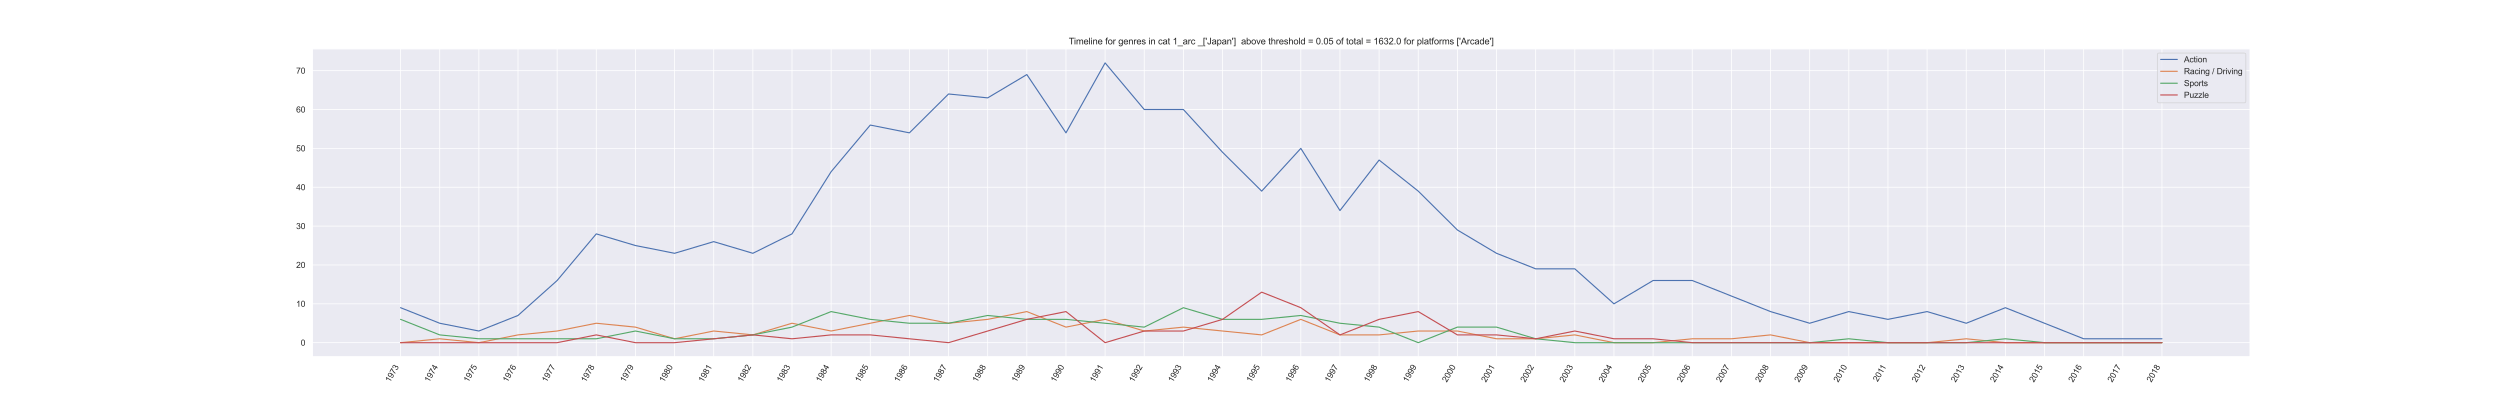<?xml version="1.0" encoding="utf-8" standalone="no"?>
<!DOCTYPE svg PUBLIC "-//W3C//DTD SVG 1.1//EN"
  "http://www.w3.org/Graphics/SVG/1.1/DTD/svg11.dtd">
<svg xmlns:xlink="http://www.w3.org/1999/xlink" width="3312pt" height="540pt" viewBox="0 0 3312 540" xmlns="http://www.w3.org/2000/svg" version="1.1">
 <defs>
  <style type="text/css">*{stroke-linejoin: round; stroke-linecap: butt}</style>
 </defs>
 <g id="figure_1">
  <g id="patch_1">
   <path d="M 0 540 
L 3312 540 
L 3312 0 
L 0 0 
z
" style="fill: #ffffff"/>
  </g>
  <g id="axes_1">
   <g id="patch_2">
    <path d="M 414 472.5 
L 2980.8 472.5 
L 2980.8 64.8 
L 414 64.8 
z
" style="fill: #eaeaf2"/>
   </g>
   <g id="matplotlib.axis_1">
    <g id="xtick_1">
     <g id="line2d_1">
      <path d="M 530.673 472.5 
L 530.673 64.8 
" clip-path="url(#p794fb71f12)" style="fill: none; stroke: #ffffff; stroke-linecap: round"/>
     </g>
     <g id="text_1">
      <!-- 1973 -->
      <g style="fill: #262626" transform="translate(516.545 507.127)rotate(-60)scale(0.11 -0.11)">
       <defs>
        <path id="ArialMT-31" d="M 2384 0 
L 1822 0 
L 1822 3584 
Q 1619 3391 1289 3197 
Q 959 3003 697 2906 
L 697 3450 
Q 1169 3672 1522 3987 
Q 1875 4303 2022 4600 
L 2384 4600 
L 2384 0 
z
" transform="scale(0.016)"/>
        <path id="ArialMT-39" d="M 350 1059 
L 891 1109 
Q 959 728 1153 556 
Q 1347 384 1650 384 
Q 1909 384 2104 503 
Q 2300 622 2425 820 
Q 2550 1019 2634 1356 
Q 2719 1694 2719 2044 
Q 2719 2081 2716 2156 
Q 2547 1888 2255 1720 
Q 1963 1553 1622 1553 
Q 1053 1553 659 1965 
Q 266 2378 266 3053 
Q 266 3750 677 4175 
Q 1088 4600 1706 4600 
Q 2153 4600 2523 4359 
Q 2894 4119 3086 3673 
Q 3278 3228 3278 2384 
Q 3278 1506 3087 986 
Q 2897 466 2520 194 
Q 2144 -78 1638 -78 
Q 1100 -78 759 220 
Q 419 519 350 1059 
z
M 2653 3081 
Q 2653 3566 2395 3850 
Q 2138 4134 1775 4134 
Q 1400 4134 1122 3828 
Q 844 3522 844 3034 
Q 844 2597 1108 2323 
Q 1372 2050 1759 2050 
Q 2150 2050 2401 2323 
Q 2653 2597 2653 3081 
z
" transform="scale(0.016)"/>
        <path id="ArialMT-37" d="M 303 3981 
L 303 4522 
L 3269 4522 
L 3269 4084 
Q 2831 3619 2401 2847 
Q 1972 2075 1738 1259 
Q 1569 684 1522 0 
L 944 0 
Q 953 541 1156 1306 
Q 1359 2072 1739 2783 
Q 2119 3494 2547 3981 
L 303 3981 
z
" transform="scale(0.016)"/>
        <path id="ArialMT-33" d="M 269 1209 
L 831 1284 
Q 928 806 1161 595 
Q 1394 384 1728 384 
Q 2125 384 2398 659 
Q 2672 934 2672 1341 
Q 2672 1728 2419 1979 
Q 2166 2231 1775 2231 
Q 1616 2231 1378 2169 
L 1441 2663 
Q 1497 2656 1531 2656 
Q 1891 2656 2178 2843 
Q 2466 3031 2466 3422 
Q 2466 3731 2256 3934 
Q 2047 4138 1716 4138 
Q 1388 4138 1169 3931 
Q 950 3725 888 3313 
L 325 3413 
Q 428 3978 793 4289 
Q 1159 4600 1703 4600 
Q 2078 4600 2393 4439 
Q 2709 4278 2876 4000 
Q 3044 3722 3044 3409 
Q 3044 3113 2884 2869 
Q 2725 2625 2413 2481 
Q 2819 2388 3044 2092 
Q 3269 1797 3269 1353 
Q 3269 753 2831 336 
Q 2394 -81 1725 -81 
Q 1122 -81 723 278 
Q 325 638 269 1209 
z
" transform="scale(0.016)"/>
       </defs>
       <use xlink:href="#ArialMT-31"/>
       <use xlink:href="#ArialMT-39" x="55.615"/>
       <use xlink:href="#ArialMT-37" x="111.23"/>
       <use xlink:href="#ArialMT-33" x="166.846"/>
      </g>
     </g>
    </g>
    <g id="xtick_2">
     <g id="line2d_2">
      <path d="M 582.527 472.5 
L 582.527 64.8 
" clip-path="url(#p794fb71f12)" style="fill: none; stroke: #ffffff; stroke-linecap: round"/>
     </g>
     <g id="text_2">
      <!-- 1974 -->
      <g style="fill: #262626" transform="translate(568.4 507.127)rotate(-60)scale(0.11 -0.11)">
       <defs>
        <path id="ArialMT-34" d="M 2069 0 
L 2069 1097 
L 81 1097 
L 81 1613 
L 2172 4581 
L 2631 4581 
L 2631 1613 
L 3250 1613 
L 3250 1097 
L 2631 1097 
L 2631 0 
L 2069 0 
z
M 2069 1613 
L 2069 3678 
L 634 1613 
L 2069 1613 
z
" transform="scale(0.016)"/>
       </defs>
       <use xlink:href="#ArialMT-31"/>
       <use xlink:href="#ArialMT-39" x="55.615"/>
       <use xlink:href="#ArialMT-37" x="111.23"/>
       <use xlink:href="#ArialMT-34" x="166.846"/>
      </g>
     </g>
    </g>
    <g id="xtick_3">
     <g id="line2d_3">
      <path d="M 634.382 472.5 
L 634.382 64.8 
" clip-path="url(#p794fb71f12)" style="fill: none; stroke: #ffffff; stroke-linecap: round"/>
     </g>
     <g id="text_3">
      <!-- 1975 -->
      <g style="fill: #262626" transform="translate(620.254 507.127)rotate(-60)scale(0.11 -0.11)">
       <defs>
        <path id="ArialMT-35" d="M 266 1200 
L 856 1250 
Q 922 819 1161 601 
Q 1400 384 1738 384 
Q 2144 384 2425 690 
Q 2706 997 2706 1503 
Q 2706 1984 2436 2262 
Q 2166 2541 1728 2541 
Q 1456 2541 1237 2417 
Q 1019 2294 894 2097 
L 366 2166 
L 809 4519 
L 3088 4519 
L 3088 3981 
L 1259 3981 
L 1013 2750 
Q 1425 3038 1878 3038 
Q 2478 3038 2890 2622 
Q 3303 2206 3303 1553 
Q 3303 931 2941 478 
Q 2500 -78 1738 -78 
Q 1113 -78 717 272 
Q 322 622 266 1200 
z
" transform="scale(0.016)"/>
       </defs>
       <use xlink:href="#ArialMT-31"/>
       <use xlink:href="#ArialMT-39" x="55.615"/>
       <use xlink:href="#ArialMT-37" x="111.23"/>
       <use xlink:href="#ArialMT-35" x="166.846"/>
      </g>
     </g>
    </g>
    <g id="xtick_4">
     <g id="line2d_4">
      <path d="M 686.236 472.5 
L 686.236 64.8 
" clip-path="url(#p794fb71f12)" style="fill: none; stroke: #ffffff; stroke-linecap: round"/>
     </g>
     <g id="text_4">
      <!-- 1976 -->
      <g style="fill: #262626" transform="translate(672.109 507.127)rotate(-60)scale(0.11 -0.11)">
       <defs>
        <path id="ArialMT-36" d="M 3184 3459 
L 2625 3416 
Q 2550 3747 2413 3897 
Q 2184 4138 1850 4138 
Q 1581 4138 1378 3988 
Q 1113 3794 959 3422 
Q 806 3050 800 2363 
Q 1003 2672 1297 2822 
Q 1591 2972 1913 2972 
Q 2475 2972 2870 2558 
Q 3266 2144 3266 1488 
Q 3266 1056 3080 686 
Q 2894 316 2569 119 
Q 2244 -78 1831 -78 
Q 1128 -78 684 439 
Q 241 956 241 2144 
Q 241 3472 731 4075 
Q 1159 4600 1884 4600 
Q 2425 4600 2770 4297 
Q 3116 3994 3184 3459 
z
M 888 1484 
Q 888 1194 1011 928 
Q 1134 663 1356 523 
Q 1578 384 1822 384 
Q 2178 384 2434 671 
Q 2691 959 2691 1453 
Q 2691 1928 2437 2201 
Q 2184 2475 1800 2475 
Q 1419 2475 1153 2201 
Q 888 1928 888 1484 
z
" transform="scale(0.016)"/>
       </defs>
       <use xlink:href="#ArialMT-31"/>
       <use xlink:href="#ArialMT-39" x="55.615"/>
       <use xlink:href="#ArialMT-37" x="111.23"/>
       <use xlink:href="#ArialMT-36" x="166.846"/>
      </g>
     </g>
    </g>
    <g id="xtick_5">
     <g id="line2d_5">
      <path d="M 738.091 472.5 
L 738.091 64.8 
" clip-path="url(#p794fb71f12)" style="fill: none; stroke: #ffffff; stroke-linecap: round"/>
     </g>
     <g id="text_5">
      <!-- 1977 -->
      <g style="fill: #262626" transform="translate(723.963 507.127)rotate(-60)scale(0.11 -0.11)">
       <use xlink:href="#ArialMT-31"/>
       <use xlink:href="#ArialMT-39" x="55.615"/>
       <use xlink:href="#ArialMT-37" x="111.23"/>
       <use xlink:href="#ArialMT-37" x="166.846"/>
      </g>
     </g>
    </g>
    <g id="xtick_6">
     <g id="line2d_6">
      <path d="M 789.945 472.5 
L 789.945 64.8 
" clip-path="url(#p794fb71f12)" style="fill: none; stroke: #ffffff; stroke-linecap: round"/>
     </g>
     <g id="text_6">
      <!-- 1978 -->
      <g style="fill: #262626" transform="translate(775.818 507.127)rotate(-60)scale(0.11 -0.11)">
       <defs>
        <path id="ArialMT-38" d="M 1131 2484 
Q 781 2613 612 2850 
Q 444 3088 444 3419 
Q 444 3919 803 4259 
Q 1163 4600 1759 4600 
Q 2359 4600 2725 4251 
Q 3091 3903 3091 3403 
Q 3091 3084 2923 2848 
Q 2756 2613 2416 2484 
Q 2838 2347 3058 2040 
Q 3278 1734 3278 1309 
Q 3278 722 2862 322 
Q 2447 -78 1769 -78 
Q 1091 -78 675 323 
Q 259 725 259 1325 
Q 259 1772 486 2073 
Q 713 2375 1131 2484 
z
M 1019 3438 
Q 1019 3113 1228 2906 
Q 1438 2700 1772 2700 
Q 2097 2700 2305 2904 
Q 2513 3109 2513 3406 
Q 2513 3716 2298 3927 
Q 2084 4138 1766 4138 
Q 1444 4138 1231 3931 
Q 1019 3725 1019 3438 
z
M 838 1322 
Q 838 1081 952 856 
Q 1066 631 1291 507 
Q 1516 384 1775 384 
Q 2178 384 2440 643 
Q 2703 903 2703 1303 
Q 2703 1709 2433 1975 
Q 2163 2241 1756 2241 
Q 1359 2241 1098 1978 
Q 838 1716 838 1322 
z
" transform="scale(0.016)"/>
       </defs>
       <use xlink:href="#ArialMT-31"/>
       <use xlink:href="#ArialMT-39" x="55.615"/>
       <use xlink:href="#ArialMT-37" x="111.23"/>
       <use xlink:href="#ArialMT-38" x="166.846"/>
      </g>
     </g>
    </g>
    <g id="xtick_7">
     <g id="line2d_7">
      <path d="M 841.8 472.5 
L 841.8 64.8 
" clip-path="url(#p794fb71f12)" style="fill: none; stroke: #ffffff; stroke-linecap: round"/>
     </g>
     <g id="text_7">
      <!-- 1979 -->
      <g style="fill: #262626" transform="translate(827.673 507.127)rotate(-60)scale(0.11 -0.11)">
       <use xlink:href="#ArialMT-31"/>
       <use xlink:href="#ArialMT-39" x="55.615"/>
       <use xlink:href="#ArialMT-37" x="111.23"/>
       <use xlink:href="#ArialMT-39" x="166.846"/>
      </g>
     </g>
    </g>
    <g id="xtick_8">
     <g id="line2d_8">
      <path d="M 893.655 472.5 
L 893.655 64.8 
" clip-path="url(#p794fb71f12)" style="fill: none; stroke: #ffffff; stroke-linecap: round"/>
     </g>
     <g id="text_8">
      <!-- 1980 -->
      <g style="fill: #262626" transform="translate(879.527 507.127)rotate(-60)scale(0.11 -0.11)">
       <defs>
        <path id="ArialMT-30" d="M 266 2259 
Q 266 3072 433 3567 
Q 600 4063 929 4331 
Q 1259 4600 1759 4600 
Q 2128 4600 2406 4451 
Q 2684 4303 2865 4023 
Q 3047 3744 3150 3342 
Q 3253 2941 3253 2259 
Q 3253 1453 3087 958 
Q 2922 463 2592 192 
Q 2263 -78 1759 -78 
Q 1097 -78 719 397 
Q 266 969 266 2259 
z
M 844 2259 
Q 844 1131 1108 757 
Q 1372 384 1759 384 
Q 2147 384 2411 759 
Q 2675 1134 2675 2259 
Q 2675 3391 2411 3762 
Q 2147 4134 1753 4134 
Q 1366 4134 1134 3806 
Q 844 3388 844 2259 
z
" transform="scale(0.016)"/>
       </defs>
       <use xlink:href="#ArialMT-31"/>
       <use xlink:href="#ArialMT-39" x="55.615"/>
       <use xlink:href="#ArialMT-38" x="111.23"/>
       <use xlink:href="#ArialMT-30" x="166.846"/>
      </g>
     </g>
    </g>
    <g id="xtick_9">
     <g id="line2d_9">
      <path d="M 945.509 472.5 
L 945.509 64.8 
" clip-path="url(#p794fb71f12)" style="fill: none; stroke: #ffffff; stroke-linecap: round"/>
     </g>
     <g id="text_9">
      <!-- 1981 -->
      <g style="fill: #262626" transform="translate(931.382 507.127)rotate(-60)scale(0.11 -0.11)">
       <use xlink:href="#ArialMT-31"/>
       <use xlink:href="#ArialMT-39" x="55.615"/>
       <use xlink:href="#ArialMT-38" x="111.23"/>
       <use xlink:href="#ArialMT-31" x="166.846"/>
      </g>
     </g>
    </g>
    <g id="xtick_10">
     <g id="line2d_10">
      <path d="M 997.364 472.5 
L 997.364 64.8 
" clip-path="url(#p794fb71f12)" style="fill: none; stroke: #ffffff; stroke-linecap: round"/>
     </g>
     <g id="text_10">
      <!-- 1982 -->
      <g style="fill: #262626" transform="translate(983.236 507.127)rotate(-60)scale(0.11 -0.11)">
       <defs>
        <path id="ArialMT-32" d="M 3222 541 
L 3222 0 
L 194 0 
Q 188 203 259 391 
Q 375 700 629 1000 
Q 884 1300 1366 1694 
Q 2113 2306 2375 2664 
Q 2638 3022 2638 3341 
Q 2638 3675 2398 3904 
Q 2159 4134 1775 4134 
Q 1369 4134 1125 3890 
Q 881 3647 878 3216 
L 300 3275 
Q 359 3922 746 4261 
Q 1134 4600 1788 4600 
Q 2447 4600 2831 4234 
Q 3216 3869 3216 3328 
Q 3216 3053 3103 2787 
Q 2991 2522 2730 2228 
Q 2469 1934 1863 1422 
Q 1356 997 1212 845 
Q 1069 694 975 541 
L 3222 541 
z
" transform="scale(0.016)"/>
       </defs>
       <use xlink:href="#ArialMT-31"/>
       <use xlink:href="#ArialMT-39" x="55.615"/>
       <use xlink:href="#ArialMT-38" x="111.23"/>
       <use xlink:href="#ArialMT-32" x="166.846"/>
      </g>
     </g>
    </g>
    <g id="xtick_11">
     <g id="line2d_11">
      <path d="M 1049.218 472.5 
L 1049.218 64.8 
" clip-path="url(#p794fb71f12)" style="fill: none; stroke: #ffffff; stroke-linecap: round"/>
     </g>
     <g id="text_11">
      <!-- 1983 -->
      <g style="fill: #262626" transform="translate(1035.091 507.127)rotate(-60)scale(0.11 -0.11)">
       <use xlink:href="#ArialMT-31"/>
       <use xlink:href="#ArialMT-39" x="55.615"/>
       <use xlink:href="#ArialMT-38" x="111.23"/>
       <use xlink:href="#ArialMT-33" x="166.846"/>
      </g>
     </g>
    </g>
    <g id="xtick_12">
     <g id="line2d_12">
      <path d="M 1101.073 472.5 
L 1101.073 64.8 
" clip-path="url(#p794fb71f12)" style="fill: none; stroke: #ffffff; stroke-linecap: round"/>
     </g>
     <g id="text_12">
      <!-- 1984 -->
      <g style="fill: #262626" transform="translate(1086.945 507.127)rotate(-60)scale(0.11 -0.11)">
       <use xlink:href="#ArialMT-31"/>
       <use xlink:href="#ArialMT-39" x="55.615"/>
       <use xlink:href="#ArialMT-38" x="111.23"/>
       <use xlink:href="#ArialMT-34" x="166.846"/>
      </g>
     </g>
    </g>
    <g id="xtick_13">
     <g id="line2d_13">
      <path d="M 1152.927 472.5 
L 1152.927 64.8 
" clip-path="url(#p794fb71f12)" style="fill: none; stroke: #ffffff; stroke-linecap: round"/>
     </g>
     <g id="text_13">
      <!-- 1985 -->
      <g style="fill: #262626" transform="translate(1138.8 507.127)rotate(-60)scale(0.11 -0.11)">
       <use xlink:href="#ArialMT-31"/>
       <use xlink:href="#ArialMT-39" x="55.615"/>
       <use xlink:href="#ArialMT-38" x="111.23"/>
       <use xlink:href="#ArialMT-35" x="166.846"/>
      </g>
     </g>
    </g>
    <g id="xtick_14">
     <g id="line2d_14">
      <path d="M 1204.782 472.5 
L 1204.782 64.8 
" clip-path="url(#p794fb71f12)" style="fill: none; stroke: #ffffff; stroke-linecap: round"/>
     </g>
     <g id="text_14">
      <!-- 1986 -->
      <g style="fill: #262626" transform="translate(1190.654 507.127)rotate(-60)scale(0.11 -0.11)">
       <use xlink:href="#ArialMT-31"/>
       <use xlink:href="#ArialMT-39" x="55.615"/>
       <use xlink:href="#ArialMT-38" x="111.23"/>
       <use xlink:href="#ArialMT-36" x="166.846"/>
      </g>
     </g>
    </g>
    <g id="xtick_15">
     <g id="line2d_15">
      <path d="M 1256.636 472.5 
L 1256.636 64.8 
" clip-path="url(#p794fb71f12)" style="fill: none; stroke: #ffffff; stroke-linecap: round"/>
     </g>
     <g id="text_15">
      <!-- 1987 -->
      <g style="fill: #262626" transform="translate(1242.509 507.127)rotate(-60)scale(0.11 -0.11)">
       <use xlink:href="#ArialMT-31"/>
       <use xlink:href="#ArialMT-39" x="55.615"/>
       <use xlink:href="#ArialMT-38" x="111.23"/>
       <use xlink:href="#ArialMT-37" x="166.846"/>
      </g>
     </g>
    </g>
    <g id="xtick_16">
     <g id="line2d_16">
      <path d="M 1308.491 472.5 
L 1308.491 64.8 
" clip-path="url(#p794fb71f12)" style="fill: none; stroke: #ffffff; stroke-linecap: round"/>
     </g>
     <g id="text_16">
      <!-- 1988 -->
      <g style="fill: #262626" transform="translate(1294.363 507.127)rotate(-60)scale(0.11 -0.11)">
       <use xlink:href="#ArialMT-31"/>
       <use xlink:href="#ArialMT-39" x="55.615"/>
       <use xlink:href="#ArialMT-38" x="111.23"/>
       <use xlink:href="#ArialMT-38" x="166.846"/>
      </g>
     </g>
    </g>
    <g id="xtick_17">
     <g id="line2d_17">
      <path d="M 1360.345 472.5 
L 1360.345 64.8 
" clip-path="url(#p794fb71f12)" style="fill: none; stroke: #ffffff; stroke-linecap: round"/>
     </g>
     <g id="text_17">
      <!-- 1989 -->
      <g style="fill: #262626" transform="translate(1346.218 507.127)rotate(-60)scale(0.11 -0.11)">
       <use xlink:href="#ArialMT-31"/>
       <use xlink:href="#ArialMT-39" x="55.615"/>
       <use xlink:href="#ArialMT-38" x="111.23"/>
       <use xlink:href="#ArialMT-39" x="166.846"/>
      </g>
     </g>
    </g>
    <g id="xtick_18">
     <g id="line2d_18">
      <path d="M 1412.2 472.5 
L 1412.2 64.8 
" clip-path="url(#p794fb71f12)" style="fill: none; stroke: #ffffff; stroke-linecap: round"/>
     </g>
     <g id="text_18">
      <!-- 1990 -->
      <g style="fill: #262626" transform="translate(1398.073 507.127)rotate(-60)scale(0.11 -0.11)">
       <use xlink:href="#ArialMT-31"/>
       <use xlink:href="#ArialMT-39" x="55.615"/>
       <use xlink:href="#ArialMT-39" x="111.23"/>
       <use xlink:href="#ArialMT-30" x="166.846"/>
      </g>
     </g>
    </g>
    <g id="xtick_19">
     <g id="line2d_19">
      <path d="M 1464.055 472.5 
L 1464.055 64.8 
" clip-path="url(#p794fb71f12)" style="fill: none; stroke: #ffffff; stroke-linecap: round"/>
     </g>
     <g id="text_19">
      <!-- 1991 -->
      <g style="fill: #262626" transform="translate(1449.927 507.127)rotate(-60)scale(0.11 -0.11)">
       <use xlink:href="#ArialMT-31"/>
       <use xlink:href="#ArialMT-39" x="55.615"/>
       <use xlink:href="#ArialMT-39" x="111.23"/>
       <use xlink:href="#ArialMT-31" x="166.846"/>
      </g>
     </g>
    </g>
    <g id="xtick_20">
     <g id="line2d_20">
      <path d="M 1515.909 472.5 
L 1515.909 64.8 
" clip-path="url(#p794fb71f12)" style="fill: none; stroke: #ffffff; stroke-linecap: round"/>
     </g>
     <g id="text_20">
      <!-- 1992 -->
      <g style="fill: #262626" transform="translate(1501.782 507.127)rotate(-60)scale(0.11 -0.11)">
       <use xlink:href="#ArialMT-31"/>
       <use xlink:href="#ArialMT-39" x="55.615"/>
       <use xlink:href="#ArialMT-39" x="111.23"/>
       <use xlink:href="#ArialMT-32" x="166.846"/>
      </g>
     </g>
    </g>
    <g id="xtick_21">
     <g id="line2d_21">
      <path d="M 1567.764 472.5 
L 1567.764 64.8 
" clip-path="url(#p794fb71f12)" style="fill: none; stroke: #ffffff; stroke-linecap: round"/>
     </g>
     <g id="text_21">
      <!-- 1993 -->
      <g style="fill: #262626" transform="translate(1553.636 507.127)rotate(-60)scale(0.11 -0.11)">
       <use xlink:href="#ArialMT-31"/>
       <use xlink:href="#ArialMT-39" x="55.615"/>
       <use xlink:href="#ArialMT-39" x="111.23"/>
       <use xlink:href="#ArialMT-33" x="166.846"/>
      </g>
     </g>
    </g>
    <g id="xtick_22">
     <g id="line2d_22">
      <path d="M 1619.618 472.5 
L 1619.618 64.8 
" clip-path="url(#p794fb71f12)" style="fill: none; stroke: #ffffff; stroke-linecap: round"/>
     </g>
     <g id="text_22">
      <!-- 1994 -->
      <g style="fill: #262626" transform="translate(1605.491 507.127)rotate(-60)scale(0.11 -0.11)">
       <use xlink:href="#ArialMT-31"/>
       <use xlink:href="#ArialMT-39" x="55.615"/>
       <use xlink:href="#ArialMT-39" x="111.23"/>
       <use xlink:href="#ArialMT-34" x="166.846"/>
      </g>
     </g>
    </g>
    <g id="xtick_23">
     <g id="line2d_23">
      <path d="M 1671.473 472.5 
L 1671.473 64.8 
" clip-path="url(#p794fb71f12)" style="fill: none; stroke: #ffffff; stroke-linecap: round"/>
     </g>
     <g id="text_23">
      <!-- 1995 -->
      <g style="fill: #262626" transform="translate(1657.345 507.127)rotate(-60)scale(0.11 -0.11)">
       <use xlink:href="#ArialMT-31"/>
       <use xlink:href="#ArialMT-39" x="55.615"/>
       <use xlink:href="#ArialMT-39" x="111.23"/>
       <use xlink:href="#ArialMT-35" x="166.846"/>
      </g>
     </g>
    </g>
    <g id="xtick_24">
     <g id="line2d_24">
      <path d="M 1723.327 472.5 
L 1723.327 64.8 
" clip-path="url(#p794fb71f12)" style="fill: none; stroke: #ffffff; stroke-linecap: round"/>
     </g>
     <g id="text_24">
      <!-- 1996 -->
      <g style="fill: #262626" transform="translate(1709.2 507.127)rotate(-60)scale(0.11 -0.11)">
       <use xlink:href="#ArialMT-31"/>
       <use xlink:href="#ArialMT-39" x="55.615"/>
       <use xlink:href="#ArialMT-39" x="111.23"/>
       <use xlink:href="#ArialMT-36" x="166.846"/>
      </g>
     </g>
    </g>
    <g id="xtick_25">
     <g id="line2d_25">
      <path d="M 1775.182 472.5 
L 1775.182 64.8 
" clip-path="url(#p794fb71f12)" style="fill: none; stroke: #ffffff; stroke-linecap: round"/>
     </g>
     <g id="text_25">
      <!-- 1997 -->
      <g style="fill: #262626" transform="translate(1761.054 507.127)rotate(-60)scale(0.11 -0.11)">
       <use xlink:href="#ArialMT-31"/>
       <use xlink:href="#ArialMT-39" x="55.615"/>
       <use xlink:href="#ArialMT-39" x="111.23"/>
       <use xlink:href="#ArialMT-37" x="166.846"/>
      </g>
     </g>
    </g>
    <g id="xtick_26">
     <g id="line2d_26">
      <path d="M 1827.036 472.5 
L 1827.036 64.8 
" clip-path="url(#p794fb71f12)" style="fill: none; stroke: #ffffff; stroke-linecap: round"/>
     </g>
     <g id="text_26">
      <!-- 1998 -->
      <g style="fill: #262626" transform="translate(1812.909 507.127)rotate(-60)scale(0.11 -0.11)">
       <use xlink:href="#ArialMT-31"/>
       <use xlink:href="#ArialMT-39" x="55.615"/>
       <use xlink:href="#ArialMT-39" x="111.23"/>
       <use xlink:href="#ArialMT-38" x="166.846"/>
      </g>
     </g>
    </g>
    <g id="xtick_27">
     <g id="line2d_27">
      <path d="M 1878.891 472.5 
L 1878.891 64.8 
" clip-path="url(#p794fb71f12)" style="fill: none; stroke: #ffffff; stroke-linecap: round"/>
     </g>
     <g id="text_27">
      <!-- 1999 -->
      <g style="fill: #262626" transform="translate(1864.763 507.127)rotate(-60)scale(0.11 -0.11)">
       <use xlink:href="#ArialMT-31"/>
       <use xlink:href="#ArialMT-39" x="55.615"/>
       <use xlink:href="#ArialMT-39" x="111.23"/>
       <use xlink:href="#ArialMT-39" x="166.846"/>
      </g>
     </g>
    </g>
    <g id="xtick_28">
     <g id="line2d_28">
      <path d="M 1930.745 472.5 
L 1930.745 64.8 
" clip-path="url(#p794fb71f12)" style="fill: none; stroke: #ffffff; stroke-linecap: round"/>
     </g>
     <g id="text_28">
      <!-- 2000 -->
      <g style="fill: #262626" transform="translate(1916.618 507.127)rotate(-60)scale(0.11 -0.11)">
       <use xlink:href="#ArialMT-32"/>
       <use xlink:href="#ArialMT-30" x="55.615"/>
       <use xlink:href="#ArialMT-30" x="111.23"/>
       <use xlink:href="#ArialMT-30" x="166.846"/>
      </g>
     </g>
    </g>
    <g id="xtick_29">
     <g id="line2d_29">
      <path d="M 1982.6 472.5 
L 1982.6 64.8 
" clip-path="url(#p794fb71f12)" style="fill: none; stroke: #ffffff; stroke-linecap: round"/>
     </g>
     <g id="text_29">
      <!-- 2001 -->
      <g style="fill: #262626" transform="translate(1968.473 507.127)rotate(-60)scale(0.11 -0.11)">
       <use xlink:href="#ArialMT-32"/>
       <use xlink:href="#ArialMT-30" x="55.615"/>
       <use xlink:href="#ArialMT-30" x="111.23"/>
       <use xlink:href="#ArialMT-31" x="166.846"/>
      </g>
     </g>
    </g>
    <g id="xtick_30">
     <g id="line2d_30">
      <path d="M 2034.455 472.5 
L 2034.455 64.8 
" clip-path="url(#p794fb71f12)" style="fill: none; stroke: #ffffff; stroke-linecap: round"/>
     </g>
     <g id="text_30">
      <!-- 2002 -->
      <g style="fill: #262626" transform="translate(2020.327 507.127)rotate(-60)scale(0.11 -0.11)">
       <use xlink:href="#ArialMT-32"/>
       <use xlink:href="#ArialMT-30" x="55.615"/>
       <use xlink:href="#ArialMT-30" x="111.23"/>
       <use xlink:href="#ArialMT-32" x="166.846"/>
      </g>
     </g>
    </g>
    <g id="xtick_31">
     <g id="line2d_31">
      <path d="M 2086.309 472.5 
L 2086.309 64.8 
" clip-path="url(#p794fb71f12)" style="fill: none; stroke: #ffffff; stroke-linecap: round"/>
     </g>
     <g id="text_31">
      <!-- 2003 -->
      <g style="fill: #262626" transform="translate(2072.182 507.127)rotate(-60)scale(0.11 -0.11)">
       <use xlink:href="#ArialMT-32"/>
       <use xlink:href="#ArialMT-30" x="55.615"/>
       <use xlink:href="#ArialMT-30" x="111.23"/>
       <use xlink:href="#ArialMT-33" x="166.846"/>
      </g>
     </g>
    </g>
    <g id="xtick_32">
     <g id="line2d_32">
      <path d="M 2138.164 472.5 
L 2138.164 64.8 
" clip-path="url(#p794fb71f12)" style="fill: none; stroke: #ffffff; stroke-linecap: round"/>
     </g>
     <g id="text_32">
      <!-- 2004 -->
      <g style="fill: #262626" transform="translate(2124.036 507.127)rotate(-60)scale(0.11 -0.11)">
       <use xlink:href="#ArialMT-32"/>
       <use xlink:href="#ArialMT-30" x="55.615"/>
       <use xlink:href="#ArialMT-30" x="111.23"/>
       <use xlink:href="#ArialMT-34" x="166.846"/>
      </g>
     </g>
    </g>
    <g id="xtick_33">
     <g id="line2d_33">
      <path d="M 2190.018 472.5 
L 2190.018 64.8 
" clip-path="url(#p794fb71f12)" style="fill: none; stroke: #ffffff; stroke-linecap: round"/>
     </g>
     <g id="text_33">
      <!-- 2005 -->
      <g style="fill: #262626" transform="translate(2175.891 507.127)rotate(-60)scale(0.11 -0.11)">
       <use xlink:href="#ArialMT-32"/>
       <use xlink:href="#ArialMT-30" x="55.615"/>
       <use xlink:href="#ArialMT-30" x="111.23"/>
       <use xlink:href="#ArialMT-35" x="166.846"/>
      </g>
     </g>
    </g>
    <g id="xtick_34">
     <g id="line2d_34">
      <path d="M 2241.873 472.5 
L 2241.873 64.8 
" clip-path="url(#p794fb71f12)" style="fill: none; stroke: #ffffff; stroke-linecap: round"/>
     </g>
     <g id="text_34">
      <!-- 2006 -->
      <g style="fill: #262626" transform="translate(2227.745 507.127)rotate(-60)scale(0.11 -0.11)">
       <use xlink:href="#ArialMT-32"/>
       <use xlink:href="#ArialMT-30" x="55.615"/>
       <use xlink:href="#ArialMT-30" x="111.23"/>
       <use xlink:href="#ArialMT-36" x="166.846"/>
      </g>
     </g>
    </g>
    <g id="xtick_35">
     <g id="line2d_35">
      <path d="M 2293.727 472.5 
L 2293.727 64.8 
" clip-path="url(#p794fb71f12)" style="fill: none; stroke: #ffffff; stroke-linecap: round"/>
     </g>
     <g id="text_35">
      <!-- 2007 -->
      <g style="fill: #262626" transform="translate(2279.6 507.127)rotate(-60)scale(0.11 -0.11)">
       <use xlink:href="#ArialMT-32"/>
       <use xlink:href="#ArialMT-30" x="55.615"/>
       <use xlink:href="#ArialMT-30" x="111.23"/>
       <use xlink:href="#ArialMT-37" x="166.846"/>
      </g>
     </g>
    </g>
    <g id="xtick_36">
     <g id="line2d_36">
      <path d="M 2345.582 472.5 
L 2345.582 64.8 
" clip-path="url(#p794fb71f12)" style="fill: none; stroke: #ffffff; stroke-linecap: round"/>
     </g>
     <g id="text_36">
      <!-- 2008 -->
      <g style="fill: #262626" transform="translate(2331.454 507.127)rotate(-60)scale(0.11 -0.11)">
       <use xlink:href="#ArialMT-32"/>
       <use xlink:href="#ArialMT-30" x="55.615"/>
       <use xlink:href="#ArialMT-30" x="111.23"/>
       <use xlink:href="#ArialMT-38" x="166.846"/>
      </g>
     </g>
    </g>
    <g id="xtick_37">
     <g id="line2d_37">
      <path d="M 2397.436 472.5 
L 2397.436 64.8 
" clip-path="url(#p794fb71f12)" style="fill: none; stroke: #ffffff; stroke-linecap: round"/>
     </g>
     <g id="text_37">
      <!-- 2009 -->
      <g style="fill: #262626" transform="translate(2383.309 507.127)rotate(-60)scale(0.11 -0.11)">
       <use xlink:href="#ArialMT-32"/>
       <use xlink:href="#ArialMT-30" x="55.615"/>
       <use xlink:href="#ArialMT-30" x="111.23"/>
       <use xlink:href="#ArialMT-39" x="166.846"/>
      </g>
     </g>
    </g>
    <g id="xtick_38">
     <g id="line2d_38">
      <path d="M 2449.291 472.5 
L 2449.291 64.8 
" clip-path="url(#p794fb71f12)" style="fill: none; stroke: #ffffff; stroke-linecap: round"/>
     </g>
     <g id="text_38">
      <!-- 2010 -->
      <g style="fill: #262626" transform="translate(2435.163 507.127)rotate(-60)scale(0.11 -0.11)">
       <use xlink:href="#ArialMT-32"/>
       <use xlink:href="#ArialMT-30" x="55.615"/>
       <use xlink:href="#ArialMT-31" x="111.23"/>
       <use xlink:href="#ArialMT-30" x="166.846"/>
      </g>
     </g>
    </g>
    <g id="xtick_39">
     <g id="line2d_39">
      <path d="M 2501.145 472.5 
L 2501.145 64.8 
" clip-path="url(#p794fb71f12)" style="fill: none; stroke: #ffffff; stroke-linecap: round"/>
     </g>
     <g id="text_39">
      <!-- 2011 -->
      <g style="fill: #262626" transform="translate(2487.424 506.424)rotate(-60)scale(0.11 -0.11)">
       <use xlink:href="#ArialMT-32"/>
       <use xlink:href="#ArialMT-30" x="55.615"/>
       <use xlink:href="#ArialMT-31" x="111.23"/>
       <use xlink:href="#ArialMT-31" x="159.471"/>
      </g>
     </g>
    </g>
    <g id="xtick_40">
     <g id="line2d_40">
      <path d="M 2553 472.5 
L 2553 64.8 
" clip-path="url(#p794fb71f12)" style="fill: none; stroke: #ffffff; stroke-linecap: round"/>
     </g>
     <g id="text_40">
      <!-- 2012 -->
      <g style="fill: #262626" transform="translate(2538.873 507.127)rotate(-60)scale(0.11 -0.11)">
       <use xlink:href="#ArialMT-32"/>
       <use xlink:href="#ArialMT-30" x="55.615"/>
       <use xlink:href="#ArialMT-31" x="111.23"/>
       <use xlink:href="#ArialMT-32" x="166.846"/>
      </g>
     </g>
    </g>
    <g id="xtick_41">
     <g id="line2d_41">
      <path d="M 2604.855 472.5 
L 2604.855 64.8 
" clip-path="url(#p794fb71f12)" style="fill: none; stroke: #ffffff; stroke-linecap: round"/>
     </g>
     <g id="text_41">
      <!-- 2013 -->
      <g style="fill: #262626" transform="translate(2590.727 507.127)rotate(-60)scale(0.11 -0.11)">
       <use xlink:href="#ArialMT-32"/>
       <use xlink:href="#ArialMT-30" x="55.615"/>
       <use xlink:href="#ArialMT-31" x="111.23"/>
       <use xlink:href="#ArialMT-33" x="166.846"/>
      </g>
     </g>
    </g>
    <g id="xtick_42">
     <g id="line2d_42">
      <path d="M 2656.709 472.5 
L 2656.709 64.8 
" clip-path="url(#p794fb71f12)" style="fill: none; stroke: #ffffff; stroke-linecap: round"/>
     </g>
     <g id="text_42">
      <!-- 2014 -->
      <g style="fill: #262626" transform="translate(2642.582 507.127)rotate(-60)scale(0.11 -0.11)">
       <use xlink:href="#ArialMT-32"/>
       <use xlink:href="#ArialMT-30" x="55.615"/>
       <use xlink:href="#ArialMT-31" x="111.23"/>
       <use xlink:href="#ArialMT-34" x="166.846"/>
      </g>
     </g>
    </g>
    <g id="xtick_43">
     <g id="line2d_43">
      <path d="M 2708.564 472.5 
L 2708.564 64.8 
" clip-path="url(#p794fb71f12)" style="fill: none; stroke: #ffffff; stroke-linecap: round"/>
     </g>
     <g id="text_43">
      <!-- 2015 -->
      <g style="fill: #262626" transform="translate(2694.436 507.127)rotate(-60)scale(0.11 -0.11)">
       <use xlink:href="#ArialMT-32"/>
       <use xlink:href="#ArialMT-30" x="55.615"/>
       <use xlink:href="#ArialMT-31" x="111.23"/>
       <use xlink:href="#ArialMT-35" x="166.846"/>
      </g>
     </g>
    </g>
    <g id="xtick_44">
     <g id="line2d_44">
      <path d="M 2760.418 472.5 
L 2760.418 64.8 
" clip-path="url(#p794fb71f12)" style="fill: none; stroke: #ffffff; stroke-linecap: round"/>
     </g>
     <g id="text_44">
      <!-- 2016 -->
      <g style="fill: #262626" transform="translate(2746.291 507.127)rotate(-60)scale(0.11 -0.11)">
       <use xlink:href="#ArialMT-32"/>
       <use xlink:href="#ArialMT-30" x="55.615"/>
       <use xlink:href="#ArialMT-31" x="111.23"/>
       <use xlink:href="#ArialMT-36" x="166.846"/>
      </g>
     </g>
    </g>
    <g id="xtick_45">
     <g id="line2d_45">
      <path d="M 2812.273 472.5 
L 2812.273 64.8 
" clip-path="url(#p794fb71f12)" style="fill: none; stroke: #ffffff; stroke-linecap: round"/>
     </g>
     <g id="text_45">
      <!-- 2017 -->
      <g style="fill: #262626" transform="translate(2798.145 507.127)rotate(-60)scale(0.11 -0.11)">
       <use xlink:href="#ArialMT-32"/>
       <use xlink:href="#ArialMT-30" x="55.615"/>
       <use xlink:href="#ArialMT-31" x="111.23"/>
       <use xlink:href="#ArialMT-37" x="166.846"/>
      </g>
     </g>
    </g>
    <g id="xtick_46">
     <g id="line2d_46">
      <path d="M 2864.127 472.5 
L 2864.127 64.8 
" clip-path="url(#p794fb71f12)" style="fill: none; stroke: #ffffff; stroke-linecap: round"/>
     </g>
     <g id="text_46">
      <!-- 2018 -->
      <g style="fill: #262626" transform="translate(2850 507.127)rotate(-60)scale(0.11 -0.11)">
       <use xlink:href="#ArialMT-32"/>
       <use xlink:href="#ArialMT-30" x="55.615"/>
       <use xlink:href="#ArialMT-31" x="111.23"/>
       <use xlink:href="#ArialMT-38" x="166.846"/>
      </g>
     </g>
    </g>
   </g>
   <g id="matplotlib.axis_2">
    <g id="ytick_1">
     <g id="line2d_47">
      <path d="M 414 453.968 
L 2980.8 453.968 
" clip-path="url(#p794fb71f12)" style="fill: none; stroke: #ffffff; stroke-linecap: round"/>
     </g>
     <g id="text_47">
      <!-- 0 -->
      <g style="fill: #262626" transform="translate(398.383 457.905)scale(0.11 -0.11)">
       <use xlink:href="#ArialMT-30"/>
      </g>
     </g>
    </g>
    <g id="ytick_2">
     <g id="line2d_48">
      <path d="M 414 402.491 
L 2980.8 402.491 
" clip-path="url(#p794fb71f12)" style="fill: none; stroke: #ffffff; stroke-linecap: round"/>
     </g>
     <g id="text_48">
      <!-- 10 -->
      <g style="fill: #262626" transform="translate(392.266 406.428)scale(0.11 -0.11)">
       <use xlink:href="#ArialMT-31"/>
       <use xlink:href="#ArialMT-30" x="55.615"/>
      </g>
     </g>
    </g>
    <g id="ytick_3">
     <g id="line2d_49">
      <path d="M 414 351.014 
L 2980.8 351.014 
" clip-path="url(#p794fb71f12)" style="fill: none; stroke: #ffffff; stroke-linecap: round"/>
     </g>
     <g id="text_49">
      <!-- 20 -->
      <g style="fill: #262626" transform="translate(392.266 354.95)scale(0.11 -0.11)">
       <use xlink:href="#ArialMT-32"/>
       <use xlink:href="#ArialMT-30" x="55.615"/>
      </g>
     </g>
    </g>
    <g id="ytick_4">
     <g id="line2d_50">
      <path d="M 414 299.536 
L 2980.8 299.536 
" clip-path="url(#p794fb71f12)" style="fill: none; stroke: #ffffff; stroke-linecap: round"/>
     </g>
     <g id="text_50">
      <!-- 30 -->
      <g style="fill: #262626" transform="translate(392.266 303.473)scale(0.11 -0.11)">
       <use xlink:href="#ArialMT-33"/>
       <use xlink:href="#ArialMT-30" x="55.615"/>
      </g>
     </g>
    </g>
    <g id="ytick_5">
     <g id="line2d_51">
      <path d="M 414 248.059 
L 2980.8 248.059 
" clip-path="url(#p794fb71f12)" style="fill: none; stroke: #ffffff; stroke-linecap: round"/>
     </g>
     <g id="text_51">
      <!-- 40 -->
      <g style="fill: #262626" transform="translate(392.266 251.996)scale(0.11 -0.11)">
       <use xlink:href="#ArialMT-34"/>
       <use xlink:href="#ArialMT-30" x="55.615"/>
      </g>
     </g>
    </g>
    <g id="ytick_6">
     <g id="line2d_52">
      <path d="M 414 196.582 
L 2980.8 196.582 
" clip-path="url(#p794fb71f12)" style="fill: none; stroke: #ffffff; stroke-linecap: round"/>
     </g>
     <g id="text_52">
      <!-- 50 -->
      <g style="fill: #262626" transform="translate(392.266 200.519)scale(0.11 -0.11)">
       <use xlink:href="#ArialMT-35"/>
       <use xlink:href="#ArialMT-30" x="55.615"/>
      </g>
     </g>
    </g>
    <g id="ytick_7">
     <g id="line2d_53">
      <path d="M 414 145.105 
L 2980.8 145.105 
" clip-path="url(#p794fb71f12)" style="fill: none; stroke: #ffffff; stroke-linecap: round"/>
     </g>
     <g id="text_53">
      <!-- 60 -->
      <g style="fill: #262626" transform="translate(392.266 149.041)scale(0.11 -0.11)">
       <use xlink:href="#ArialMT-36"/>
       <use xlink:href="#ArialMT-30" x="55.615"/>
      </g>
     </g>
    </g>
    <g id="ytick_8">
     <g id="line2d_54">
      <path d="M 414 93.627 
L 2980.8 93.627 
" clip-path="url(#p794fb71f12)" style="fill: none; stroke: #ffffff; stroke-linecap: round"/>
     </g>
     <g id="text_54">
      <!-- 70 -->
      <g style="fill: #262626" transform="translate(392.266 97.564)scale(0.11 -0.11)">
       <use xlink:href="#ArialMT-37"/>
       <use xlink:href="#ArialMT-30" x="55.615"/>
      </g>
     </g>
    </g>
   </g>
   <g id="line2d_55">
    <path d="M 530.673 407.639 
L 582.527 428.23 
L 634.382 438.525 
L 686.236 417.934 
L 738.091 371.605 
L 789.945 309.832 
L 841.8 325.275 
L 893.655 335.57 
L 945.509 320.127 
L 997.364 335.57 
L 1049.218 309.832 
L 1101.073 227.468 
L 1152.927 165.695 
L 1204.782 175.991 
L 1256.636 124.514 
L 1308.491 129.661 
L 1360.345 98.775 
L 1412.2 175.991 
L 1464.055 83.332 
L 1515.909 145.105 
L 1567.764 145.105 
L 1619.618 201.73 
L 1671.473 253.207 
L 1723.327 196.582 
L 1775.182 278.945 
L 1827.036 212.025 
L 1878.891 253.207 
L 1930.745 304.684 
L 1982.6 335.57 
L 2034.455 356.161 
L 2086.309 356.161 
L 2138.164 402.491 
L 2190.018 371.605 
L 2241.873 371.605 
L 2293.727 392.195 
L 2345.582 412.786 
L 2397.436 428.23 
L 2449.291 412.786 
L 2501.145 423.082 
L 2553 412.786 
L 2604.855 428.23 
L 2656.709 407.639 
L 2708.564 428.23 
L 2760.418 448.82 
L 2812.273 448.82 
L 2864.127 448.82 
" clip-path="url(#p794fb71f12)" style="fill: none; stroke: #4c72b0; stroke-width: 1.5; stroke-linecap: round"/>
   </g>
   <g id="line2d_56">
    <path d="M 530.673 453.968 
L 582.527 448.82 
L 634.382 453.968 
L 686.236 443.673 
L 738.091 438.525 
L 789.945 428.23 
L 841.8 433.377 
L 893.655 448.82 
L 945.509 438.525 
L 997.364 443.673 
L 1049.218 428.23 
L 1101.073 438.525 
L 1152.927 428.23 
L 1204.782 417.934 
L 1256.636 428.23 
L 1308.491 423.082 
L 1360.345 412.786 
L 1412.2 433.377 
L 1464.055 423.082 
L 1515.909 438.525 
L 1567.764 433.377 
L 1619.618 438.525 
L 1671.473 443.673 
L 1723.327 423.082 
L 1775.182 443.673 
L 1827.036 443.673 
L 1878.891 438.525 
L 1930.745 438.525 
L 1982.6 448.82 
L 2034.455 448.82 
L 2086.309 443.673 
L 2138.164 453.968 
L 2190.018 453.968 
L 2241.873 448.82 
L 2293.727 448.82 
L 2345.582 443.673 
L 2397.436 453.968 
L 2449.291 453.968 
L 2501.145 453.968 
L 2553 453.968 
L 2604.855 448.82 
L 2656.709 453.968 
L 2708.564 453.968 
L 2760.418 453.968 
L 2812.273 453.968 
L 2864.127 453.968 
" clip-path="url(#p794fb71f12)" style="fill: none; stroke: #dd8452; stroke-width: 1.5; stroke-linecap: round"/>
   </g>
   <g id="line2d_57">
    <path d="M 530.673 423.082 
L 582.527 443.673 
L 634.382 448.82 
L 686.236 448.82 
L 738.091 448.82 
L 789.945 448.82 
L 841.8 438.525 
L 893.655 448.82 
L 945.509 448.82 
L 997.364 443.673 
L 1049.218 433.377 
L 1101.073 412.786 
L 1152.927 423.082 
L 1204.782 428.23 
L 1256.636 428.23 
L 1308.491 417.934 
L 1360.345 423.082 
L 1412.2 423.082 
L 1464.055 428.23 
L 1515.909 433.377 
L 1567.764 407.639 
L 1619.618 423.082 
L 1671.473 423.082 
L 1723.327 417.934 
L 1775.182 428.23 
L 1827.036 433.377 
L 1878.891 453.968 
L 1930.745 433.377 
L 1982.6 433.377 
L 2034.455 448.82 
L 2086.309 453.968 
L 2138.164 453.968 
L 2190.018 453.968 
L 2241.873 453.968 
L 2293.727 453.968 
L 2345.582 453.968 
L 2397.436 453.968 
L 2449.291 448.82 
L 2501.145 453.968 
L 2553 453.968 
L 2604.855 453.968 
L 2656.709 448.82 
L 2708.564 453.968 
L 2760.418 453.968 
L 2812.273 453.968 
L 2864.127 453.968 
" clip-path="url(#p794fb71f12)" style="fill: none; stroke: #55a868; stroke-width: 1.5; stroke-linecap: round"/>
   </g>
   <g id="line2d_58">
    <path d="M 530.673 453.968 
L 582.527 453.968 
L 634.382 453.968 
L 686.236 453.968 
L 738.091 453.968 
L 789.945 443.673 
L 841.8 453.968 
L 893.655 453.968 
L 945.509 448.82 
L 997.364 443.673 
L 1049.218 448.82 
L 1101.073 443.673 
L 1152.927 443.673 
L 1204.782 448.82 
L 1256.636 453.968 
L 1308.491 438.525 
L 1360.345 423.082 
L 1412.2 412.786 
L 1464.055 453.968 
L 1515.909 438.525 
L 1567.764 438.525 
L 1619.618 423.082 
L 1671.473 387.048 
L 1723.327 407.639 
L 1775.182 443.673 
L 1827.036 423.082 
L 1878.891 412.786 
L 1930.745 443.673 
L 1982.6 443.673 
L 2034.455 448.82 
L 2086.309 438.525 
L 2138.164 448.82 
L 2190.018 448.82 
L 2241.873 453.968 
L 2293.727 453.968 
L 2345.582 453.968 
L 2397.436 453.968 
L 2449.291 453.968 
L 2501.145 453.968 
L 2553 453.968 
L 2604.855 453.968 
L 2656.709 453.968 
L 2708.564 453.968 
L 2760.418 453.968 
L 2812.273 453.968 
L 2864.127 453.968 
" clip-path="url(#p794fb71f12)" style="fill: none; stroke: #c44e52; stroke-width: 1.5; stroke-linecap: round"/>
   </g>
   <g id="patch_3">
    <path d="M 414 472.5 
L 414 64.8 
" style="fill: none; stroke: #ffffff; stroke-width: 1.25; stroke-linejoin: miter; stroke-linecap: square"/>
   </g>
   <g id="patch_4">
    <path d="M 2980.8 472.5 
L 2980.8 64.8 
" style="fill: none; stroke: #ffffff; stroke-width: 1.25; stroke-linejoin: miter; stroke-linecap: square"/>
   </g>
   <g id="patch_5">
    <path d="M 414 472.5 
L 2980.8 472.5 
" style="fill: none; stroke: #ffffff; stroke-width: 1.25; stroke-linejoin: miter; stroke-linecap: square"/>
   </g>
   <g id="patch_6">
    <path d="M 414 64.8 
L 2980.8 64.8 
" style="fill: none; stroke: #ffffff; stroke-width: 1.25; stroke-linejoin: miter; stroke-linecap: square"/>
   </g>
   <g id="text_55">
    <!-- Timeline for genres in cat 1_arc _['Japan']  above threshold = 0.05 of total = 1632.0 for platforms ['Arcade'] -->
    <g style="fill: #262626" transform="translate(1415.902 58.8)scale(0.12 -0.12)">
     <defs>
      <path id="ArialMT-54" d="M 1659 0 
L 1659 4041 
L 150 4041 
L 150 4581 
L 3781 4581 
L 3781 4041 
L 2266 4041 
L 2266 0 
L 1659 0 
z
" transform="scale(0.016)"/>
      <path id="ArialMT-69" d="M 425 3934 
L 425 4581 
L 988 4581 
L 988 3934 
L 425 3934 
z
M 425 0 
L 425 3319 
L 988 3319 
L 988 0 
L 425 0 
z
" transform="scale(0.016)"/>
      <path id="ArialMT-6d" d="M 422 0 
L 422 3319 
L 925 3319 
L 925 2853 
Q 1081 3097 1340 3245 
Q 1600 3394 1931 3394 
Q 2300 3394 2536 3241 
Q 2772 3088 2869 2813 
Q 3263 3394 3894 3394 
Q 4388 3394 4653 3120 
Q 4919 2847 4919 2278 
L 4919 0 
L 4359 0 
L 4359 2091 
Q 4359 2428 4304 2576 
Q 4250 2725 4106 2815 
Q 3963 2906 3769 2906 
Q 3419 2906 3187 2673 
Q 2956 2441 2956 1928 
L 2956 0 
L 2394 0 
L 2394 2156 
Q 2394 2531 2256 2718 
Q 2119 2906 1806 2906 
Q 1569 2906 1367 2781 
Q 1166 2656 1075 2415 
Q 984 2175 984 1722 
L 984 0 
L 422 0 
z
" transform="scale(0.016)"/>
      <path id="ArialMT-65" d="M 2694 1069 
L 3275 997 
Q 3138 488 2766 206 
Q 2394 -75 1816 -75 
Q 1088 -75 661 373 
Q 234 822 234 1631 
Q 234 2469 665 2931 
Q 1097 3394 1784 3394 
Q 2450 3394 2872 2941 
Q 3294 2488 3294 1666 
Q 3294 1616 3291 1516 
L 816 1516 
Q 847 969 1125 678 
Q 1403 388 1819 388 
Q 2128 388 2347 550 
Q 2566 713 2694 1069 
z
M 847 1978 
L 2700 1978 
Q 2663 2397 2488 2606 
Q 2219 2931 1791 2931 
Q 1403 2931 1139 2672 
Q 875 2413 847 1978 
z
" transform="scale(0.016)"/>
      <path id="ArialMT-6c" d="M 409 0 
L 409 4581 
L 972 4581 
L 972 0 
L 409 0 
z
" transform="scale(0.016)"/>
      <path id="ArialMT-6e" d="M 422 0 
L 422 3319 
L 928 3319 
L 928 2847 
Q 1294 3394 1984 3394 
Q 2284 3394 2536 3286 
Q 2788 3178 2913 3003 
Q 3038 2828 3088 2588 
Q 3119 2431 3119 2041 
L 3119 0 
L 2556 0 
L 2556 2019 
Q 2556 2363 2490 2533 
Q 2425 2703 2258 2804 
Q 2091 2906 1866 2906 
Q 1506 2906 1245 2678 
Q 984 2450 984 1813 
L 984 0 
L 422 0 
z
" transform="scale(0.016)"/>
      <path id="ArialMT-20" transform="scale(0.016)"/>
      <path id="ArialMT-66" d="M 556 0 
L 556 2881 
L 59 2881 
L 59 3319 
L 556 3319 
L 556 3672 
Q 556 4006 616 4169 
Q 697 4388 901 4523 
Q 1106 4659 1475 4659 
Q 1713 4659 2000 4603 
L 1916 4113 
Q 1741 4144 1584 4144 
Q 1328 4144 1222 4034 
Q 1116 3925 1116 3625 
L 1116 3319 
L 1763 3319 
L 1763 2881 
L 1116 2881 
L 1116 0 
L 556 0 
z
" transform="scale(0.016)"/>
      <path id="ArialMT-6f" d="M 213 1659 
Q 213 2581 725 3025 
Q 1153 3394 1769 3394 
Q 2453 3394 2887 2945 
Q 3322 2497 3322 1706 
Q 3322 1066 3130 698 
Q 2938 331 2570 128 
Q 2203 -75 1769 -75 
Q 1072 -75 642 372 
Q 213 819 213 1659 
z
M 791 1659 
Q 791 1022 1069 705 
Q 1347 388 1769 388 
Q 2188 388 2466 706 
Q 2744 1025 2744 1678 
Q 2744 2294 2464 2611 
Q 2184 2928 1769 2928 
Q 1347 2928 1069 2612 
Q 791 2297 791 1659 
z
" transform="scale(0.016)"/>
      <path id="ArialMT-72" d="M 416 0 
L 416 3319 
L 922 3319 
L 922 2816 
Q 1116 3169 1280 3281 
Q 1444 3394 1641 3394 
Q 1925 3394 2219 3213 
L 2025 2691 
Q 1819 2813 1613 2813 
Q 1428 2813 1281 2702 
Q 1134 2591 1072 2394 
Q 978 2094 978 1738 
L 978 0 
L 416 0 
z
" transform="scale(0.016)"/>
      <path id="ArialMT-67" d="M 319 -275 
L 866 -356 
Q 900 -609 1056 -725 
Q 1266 -881 1628 -881 
Q 2019 -881 2231 -725 
Q 2444 -569 2519 -288 
Q 2563 -116 2559 434 
Q 2191 0 1641 0 
Q 956 0 581 494 
Q 206 988 206 1678 
Q 206 2153 378 2554 
Q 550 2956 876 3175 
Q 1203 3394 1644 3394 
Q 2231 3394 2613 2919 
L 2613 3319 
L 3131 3319 
L 3131 450 
Q 3131 -325 2973 -648 
Q 2816 -972 2473 -1159 
Q 2131 -1347 1631 -1347 
Q 1038 -1347 672 -1080 
Q 306 -813 319 -275 
z
M 784 1719 
Q 784 1066 1043 766 
Q 1303 466 1694 466 
Q 2081 466 2343 764 
Q 2606 1063 2606 1700 
Q 2606 2309 2336 2618 
Q 2066 2928 1684 2928 
Q 1309 2928 1046 2623 
Q 784 2319 784 1719 
z
" transform="scale(0.016)"/>
      <path id="ArialMT-73" d="M 197 991 
L 753 1078 
Q 800 744 1014 566 
Q 1228 388 1613 388 
Q 2000 388 2187 545 
Q 2375 703 2375 916 
Q 2375 1106 2209 1216 
Q 2094 1291 1634 1406 
Q 1016 1563 777 1677 
Q 538 1791 414 1992 
Q 291 2194 291 2438 
Q 291 2659 392 2848 
Q 494 3038 669 3163 
Q 800 3259 1026 3326 
Q 1253 3394 1513 3394 
Q 1903 3394 2198 3281 
Q 2494 3169 2634 2976 
Q 2775 2784 2828 2463 
L 2278 2388 
Q 2241 2644 2061 2787 
Q 1881 2931 1553 2931 
Q 1166 2931 1000 2803 
Q 834 2675 834 2503 
Q 834 2394 903 2306 
Q 972 2216 1119 2156 
Q 1203 2125 1616 2013 
Q 2213 1853 2448 1751 
Q 2684 1650 2818 1456 
Q 2953 1263 2953 975 
Q 2953 694 2789 445 
Q 2625 197 2315 61 
Q 2006 -75 1616 -75 
Q 969 -75 630 194 
Q 291 463 197 991 
z
" transform="scale(0.016)"/>
      <path id="ArialMT-63" d="M 2588 1216 
L 3141 1144 
Q 3050 572 2676 248 
Q 2303 -75 1759 -75 
Q 1078 -75 664 370 
Q 250 816 250 1647 
Q 250 2184 428 2587 
Q 606 2991 970 3192 
Q 1334 3394 1763 3394 
Q 2303 3394 2647 3120 
Q 2991 2847 3088 2344 
L 2541 2259 
Q 2463 2594 2264 2762 
Q 2066 2931 1784 2931 
Q 1359 2931 1093 2626 
Q 828 2322 828 1663 
Q 828 994 1084 691 
Q 1341 388 1753 388 
Q 2084 388 2306 591 
Q 2528 794 2588 1216 
z
" transform="scale(0.016)"/>
      <path id="ArialMT-61" d="M 2588 409 
Q 2275 144 1986 34 
Q 1697 -75 1366 -75 
Q 819 -75 525 192 
Q 231 459 231 875 
Q 231 1119 342 1320 
Q 453 1522 633 1644 
Q 813 1766 1038 1828 
Q 1203 1872 1538 1913 
Q 2219 1994 2541 2106 
Q 2544 2222 2544 2253 
Q 2544 2597 2384 2738 
Q 2169 2928 1744 2928 
Q 1347 2928 1158 2789 
Q 969 2650 878 2297 
L 328 2372 
Q 403 2725 575 2942 
Q 747 3159 1072 3276 
Q 1397 3394 1825 3394 
Q 2250 3394 2515 3294 
Q 2781 3194 2906 3042 
Q 3031 2891 3081 2659 
Q 3109 2516 3109 2141 
L 3109 1391 
Q 3109 606 3145 398 
Q 3181 191 3288 0 
L 2700 0 
Q 2613 175 2588 409 
z
M 2541 1666 
Q 2234 1541 1622 1453 
Q 1275 1403 1131 1340 
Q 988 1278 909 1158 
Q 831 1038 831 891 
Q 831 666 1001 516 
Q 1172 366 1500 366 
Q 1825 366 2078 508 
Q 2331 650 2450 897 
Q 2541 1088 2541 1459 
L 2541 1666 
z
" transform="scale(0.016)"/>
      <path id="ArialMT-74" d="M 1650 503 
L 1731 6 
Q 1494 -44 1306 -44 
Q 1000 -44 831 53 
Q 663 150 594 308 
Q 525 466 525 972 
L 525 2881 
L 113 2881 
L 113 3319 
L 525 3319 
L 525 4141 
L 1084 4478 
L 1084 3319 
L 1650 3319 
L 1650 2881 
L 1084 2881 
L 1084 941 
Q 1084 700 1114 631 
Q 1144 563 1211 522 
Q 1278 481 1403 481 
Q 1497 481 1650 503 
z
" transform="scale(0.016)"/>
      <path id="ArialMT-5f" d="M -97 -1272 
L -97 -866 
L 3631 -866 
L 3631 -1272 
L -97 -1272 
z
" transform="scale(0.016)"/>
      <path id="ArialMT-5b" d="M 434 -1272 
L 434 4581 
L 1675 4581 
L 1675 4116 
L 997 4116 
L 997 -806 
L 1675 -806 
L 1675 -1272 
L 434 -1272 
z
" transform="scale(0.016)"/>
      <path id="ArialMT-27" d="M 425 2959 
L 281 3816 
L 281 4581 
L 922 4581 
L 922 3816 
L 772 2959 
L 425 2959 
z
" transform="scale(0.016)"/>
      <path id="ArialMT-4a" d="M 184 1300 
L 731 1375 
Q 753 850 928 656 
Q 1103 463 1413 463 
Q 1641 463 1806 567 
Q 1972 672 2034 851 
Q 2097 1031 2097 1425 
L 2097 4581 
L 2703 4581 
L 2703 1459 
Q 2703 884 2564 568 
Q 2425 253 2123 87 
Q 1822 -78 1416 -78 
Q 813 -78 492 269 
Q 172 616 184 1300 
z
" transform="scale(0.016)"/>
      <path id="ArialMT-70" d="M 422 -1272 
L 422 3319 
L 934 3319 
L 934 2888 
Q 1116 3141 1344 3267 
Q 1572 3394 1897 3394 
Q 2322 3394 2647 3175 
Q 2972 2956 3137 2557 
Q 3303 2159 3303 1684 
Q 3303 1175 3120 767 
Q 2938 359 2589 142 
Q 2241 -75 1856 -75 
Q 1575 -75 1351 44 
Q 1128 163 984 344 
L 984 -1272 
L 422 -1272 
z
M 931 1641 
Q 931 1000 1190 694 
Q 1450 388 1819 388 
Q 2194 388 2461 705 
Q 2728 1022 2728 1688 
Q 2728 2322 2467 2637 
Q 2206 2953 1844 2953 
Q 1484 2953 1207 2617 
Q 931 2281 931 1641 
z
" transform="scale(0.016)"/>
      <path id="ArialMT-5d" d="M 1363 -1272 
L 122 -1272 
L 122 -806 
L 800 -806 
L 800 4116 
L 122 4116 
L 122 4581 
L 1363 4581 
L 1363 -1272 
z
" transform="scale(0.016)"/>
      <path id="ArialMT-62" d="M 941 0 
L 419 0 
L 419 4581 
L 981 4581 
L 981 2947 
Q 1338 3394 1891 3394 
Q 2197 3394 2470 3270 
Q 2744 3147 2920 2923 
Q 3097 2700 3197 2384 
Q 3297 2069 3297 1709 
Q 3297 856 2875 390 
Q 2453 -75 1863 -75 
Q 1275 -75 941 416 
L 941 0 
z
M 934 1684 
Q 934 1088 1097 822 
Q 1363 388 1816 388 
Q 2184 388 2453 708 
Q 2722 1028 2722 1663 
Q 2722 2313 2464 2622 
Q 2206 2931 1841 2931 
Q 1472 2931 1203 2611 
Q 934 2291 934 1684 
z
" transform="scale(0.016)"/>
      <path id="ArialMT-76" d="M 1344 0 
L 81 3319 
L 675 3319 
L 1388 1331 
Q 1503 1009 1600 663 
Q 1675 925 1809 1294 
L 2547 3319 
L 3125 3319 
L 1869 0 
L 1344 0 
z
" transform="scale(0.016)"/>
      <path id="ArialMT-68" d="M 422 0 
L 422 4581 
L 984 4581 
L 984 2938 
Q 1378 3394 1978 3394 
Q 2347 3394 2619 3248 
Q 2891 3103 3008 2847 
Q 3125 2591 3125 2103 
L 3125 0 
L 2563 0 
L 2563 2103 
Q 2563 2525 2380 2717 
Q 2197 2909 1863 2909 
Q 1613 2909 1392 2779 
Q 1172 2650 1078 2428 
Q 984 2206 984 1816 
L 984 0 
L 422 0 
z
" transform="scale(0.016)"/>
      <path id="ArialMT-64" d="M 2575 0 
L 2575 419 
Q 2259 -75 1647 -75 
Q 1250 -75 917 144 
Q 584 363 401 755 
Q 219 1147 219 1656 
Q 219 2153 384 2558 
Q 550 2963 881 3178 
Q 1213 3394 1622 3394 
Q 1922 3394 2156 3267 
Q 2391 3141 2538 2938 
L 2538 4581 
L 3097 4581 
L 3097 0 
L 2575 0 
z
M 797 1656 
Q 797 1019 1065 703 
Q 1334 388 1700 388 
Q 2069 388 2326 689 
Q 2584 991 2584 1609 
Q 2584 2291 2321 2609 
Q 2059 2928 1675 2928 
Q 1300 2928 1048 2622 
Q 797 2316 797 1656 
z
" transform="scale(0.016)"/>
      <path id="ArialMT-3d" d="M 3381 2694 
L 356 2694 
L 356 3219 
L 3381 3219 
L 3381 2694 
z
M 3381 1303 
L 356 1303 
L 356 1828 
L 3381 1828 
L 3381 1303 
z
" transform="scale(0.016)"/>
      <path id="ArialMT-2e" d="M 581 0 
L 581 641 
L 1222 641 
L 1222 0 
L 581 0 
z
" transform="scale(0.016)"/>
      <path id="ArialMT-41" d="M -9 0 
L 1750 4581 
L 2403 4581 
L 4278 0 
L 3588 0 
L 3053 1388 
L 1138 1388 
L 634 0 
L -9 0 
z
M 1313 1881 
L 2866 1881 
L 2388 3150 
Q 2169 3728 2063 4100 
Q 1975 3659 1816 3225 
L 1313 1881 
z
" transform="scale(0.016)"/>
     </defs>
     <use xlink:href="#ArialMT-54"/>
     <use xlink:href="#ArialMT-69" x="57.334"/>
     <use xlink:href="#ArialMT-6d" x="79.551"/>
     <use xlink:href="#ArialMT-65" x="162.852"/>
     <use xlink:href="#ArialMT-6c" x="218.467"/>
     <use xlink:href="#ArialMT-69" x="240.684"/>
     <use xlink:href="#ArialMT-6e" x="262.9"/>
     <use xlink:href="#ArialMT-65" x="318.516"/>
     <use xlink:href="#ArialMT-20" x="374.131"/>
     <use xlink:href="#ArialMT-66" x="401.914"/>
     <use xlink:href="#ArialMT-6f" x="429.697"/>
     <use xlink:href="#ArialMT-72" x="485.312"/>
     <use xlink:href="#ArialMT-20" x="518.613"/>
     <use xlink:href="#ArialMT-67" x="546.396"/>
     <use xlink:href="#ArialMT-65" x="602.012"/>
     <use xlink:href="#ArialMT-6e" x="657.627"/>
     <use xlink:href="#ArialMT-72" x="713.242"/>
     <use xlink:href="#ArialMT-65" x="746.543"/>
     <use xlink:href="#ArialMT-73" x="802.158"/>
     <use xlink:href="#ArialMT-20" x="852.158"/>
     <use xlink:href="#ArialMT-69" x="879.941"/>
     <use xlink:href="#ArialMT-6e" x="902.158"/>
     <use xlink:href="#ArialMT-20" x="957.773"/>
     <use xlink:href="#ArialMT-63" x="985.557"/>
     <use xlink:href="#ArialMT-61" x="1035.557"/>
     <use xlink:href="#ArialMT-74" x="1091.172"/>
     <use xlink:href="#ArialMT-20" x="1118.955"/>
     <use xlink:href="#ArialMT-31" x="1146.738"/>
     <use xlink:href="#ArialMT-5f" x="1202.354"/>
     <use xlink:href="#ArialMT-61" x="1257.969"/>
     <use xlink:href="#ArialMT-72" x="1313.584"/>
     <use xlink:href="#ArialMT-63" x="1346.885"/>
     <use xlink:href="#ArialMT-20" x="1396.885"/>
     <use xlink:href="#ArialMT-5f" x="1424.668"/>
     <use xlink:href="#ArialMT-5b" x="1480.283"/>
     <use xlink:href="#ArialMT-27" x="1508.066"/>
     <use xlink:href="#ArialMT-4a" x="1527.158"/>
     <use xlink:href="#ArialMT-61" x="1577.158"/>
     <use xlink:href="#ArialMT-70" x="1632.773"/>
     <use xlink:href="#ArialMT-61" x="1688.389"/>
     <use xlink:href="#ArialMT-6e" x="1744.004"/>
     <use xlink:href="#ArialMT-27" x="1799.619"/>
     <use xlink:href="#ArialMT-5d" x="1818.711"/>
     <use xlink:href="#ArialMT-20" x="1846.494"/>
     <use xlink:href="#ArialMT-20" x="1874.277"/>
     <use xlink:href="#ArialMT-61" x="1902.061"/>
     <use xlink:href="#ArialMT-62" x="1957.676"/>
     <use xlink:href="#ArialMT-6f" x="2013.291"/>
     <use xlink:href="#ArialMT-76" x="2068.906"/>
     <use xlink:href="#ArialMT-65" x="2118.906"/>
     <use xlink:href="#ArialMT-20" x="2174.521"/>
     <use xlink:href="#ArialMT-74" x="2202.305"/>
     <use xlink:href="#ArialMT-68" x="2230.088"/>
     <use xlink:href="#ArialMT-72" x="2285.703"/>
     <use xlink:href="#ArialMT-65" x="2319.004"/>
     <use xlink:href="#ArialMT-73" x="2374.619"/>
     <use xlink:href="#ArialMT-68" x="2424.619"/>
     <use xlink:href="#ArialMT-6f" x="2480.234"/>
     <use xlink:href="#ArialMT-6c" x="2535.85"/>
     <use xlink:href="#ArialMT-64" x="2558.066"/>
     <use xlink:href="#ArialMT-20" x="2613.682"/>
     <use xlink:href="#ArialMT-3d" x="2641.465"/>
     <use xlink:href="#ArialMT-20" x="2699.863"/>
     <use xlink:href="#ArialMT-30" x="2727.646"/>
     <use xlink:href="#ArialMT-2e" x="2783.262"/>
     <use xlink:href="#ArialMT-30" x="2811.045"/>
     <use xlink:href="#ArialMT-35" x="2866.66"/>
     <use xlink:href="#ArialMT-20" x="2922.275"/>
     <use xlink:href="#ArialMT-6f" x="2950.059"/>
     <use xlink:href="#ArialMT-66" x="3005.674"/>
     <use xlink:href="#ArialMT-20" x="3033.457"/>
     <use xlink:href="#ArialMT-74" x="3061.24"/>
     <use xlink:href="#ArialMT-6f" x="3089.023"/>
     <use xlink:href="#ArialMT-74" x="3144.639"/>
     <use xlink:href="#ArialMT-61" x="3172.422"/>
     <use xlink:href="#ArialMT-6c" x="3228.037"/>
     <use xlink:href="#ArialMT-20" x="3250.254"/>
     <use xlink:href="#ArialMT-3d" x="3278.037"/>
     <use xlink:href="#ArialMT-20" x="3336.436"/>
     <use xlink:href="#ArialMT-31" x="3364.219"/>
     <use xlink:href="#ArialMT-36" x="3419.834"/>
     <use xlink:href="#ArialMT-33" x="3475.449"/>
     <use xlink:href="#ArialMT-32" x="3531.064"/>
     <use xlink:href="#ArialMT-2e" x="3586.68"/>
     <use xlink:href="#ArialMT-30" x="3614.463"/>
     <use xlink:href="#ArialMT-20" x="3670.078"/>
     <use xlink:href="#ArialMT-66" x="3697.861"/>
     <use xlink:href="#ArialMT-6f" x="3725.645"/>
     <use xlink:href="#ArialMT-72" x="3781.26"/>
     <use xlink:href="#ArialMT-20" x="3814.561"/>
     <use xlink:href="#ArialMT-70" x="3842.344"/>
     <use xlink:href="#ArialMT-6c" x="3897.959"/>
     <use xlink:href="#ArialMT-61" x="3920.176"/>
     <use xlink:href="#ArialMT-74" x="3975.791"/>
     <use xlink:href="#ArialMT-66" x="4003.574"/>
     <use xlink:href="#ArialMT-6f" x="4031.357"/>
     <use xlink:href="#ArialMT-72" x="4086.973"/>
     <use xlink:href="#ArialMT-6d" x="4120.273"/>
     <use xlink:href="#ArialMT-73" x="4203.574"/>
     <use xlink:href="#ArialMT-20" x="4253.574"/>
     <use xlink:href="#ArialMT-5b" x="4281.357"/>
     <use xlink:href="#ArialMT-27" x="4309.141"/>
     <use xlink:href="#ArialMT-41" x="4328.232"/>
     <use xlink:href="#ArialMT-72" x="4394.932"/>
     <use xlink:href="#ArialMT-63" x="4428.232"/>
     <use xlink:href="#ArialMT-61" x="4478.232"/>
     <use xlink:href="#ArialMT-64" x="4533.848"/>
     <use xlink:href="#ArialMT-65" x="4589.463"/>
     <use xlink:href="#ArialMT-27" x="4645.078"/>
     <use xlink:href="#ArialMT-5d" x="4664.17"/>
    </g>
   </g>
   <g id="legend_1">
    <g id="patch_7">
     <path d="M 2860.264 136.236 
L 2973.1 136.236 
Q 2975.3 136.236 2975.3 134.036 
L 2975.3 72.5 
Q 2975.3 70.3 2973.1 70.3 
L 2860.264 70.3 
Q 2858.064 70.3 2858.064 72.5 
L 2858.064 134.036 
Q 2858.064 136.236 2860.264 136.236 
z
" style="fill: #eaeaf2; opacity: 0.8; stroke: #cccccc; stroke-linejoin: miter"/>
    </g>
    <g id="line2d_59">
     <path d="M 2862.464 78.724 
L 2873.464 78.724 
L 2884.464 78.724 
" style="fill: none; stroke: #4c72b0; stroke-width: 1.5; stroke-linecap: round"/>
    </g>
    <g id="text_56">
     <!-- Action -->
     <g style="fill: #262626" transform="translate(2893.264 82.574)scale(0.11 -0.11)">
      <use xlink:href="#ArialMT-41"/>
      <use xlink:href="#ArialMT-63" x="66.699"/>
      <use xlink:href="#ArialMT-74" x="116.699"/>
      <use xlink:href="#ArialMT-69" x="144.482"/>
      <use xlink:href="#ArialMT-6f" x="166.699"/>
      <use xlink:href="#ArialMT-6e" x="222.314"/>
     </g>
    </g>
    <g id="line2d_60">
     <path d="M 2862.464 94.418 
L 2873.464 94.418 
L 2884.464 94.418 
" style="fill: none; stroke: #dd8452; stroke-width: 1.5; stroke-linecap: round"/>
    </g>
    <g id="text_57">
     <!-- Racing / Driving -->
     <g style="fill: #262626" transform="translate(2893.264 98.267)scale(0.11 -0.11)">
      <defs>
       <path id="ArialMT-52" d="M 503 0 
L 503 4581 
L 2534 4581 
Q 3147 4581 3465 4457 
Q 3784 4334 3975 4021 
Q 4166 3709 4166 3331 
Q 4166 2844 3850 2509 
Q 3534 2175 2875 2084 
Q 3116 1969 3241 1856 
Q 3506 1613 3744 1247 
L 4541 0 
L 3778 0 
L 3172 953 
Q 2906 1366 2734 1584 
Q 2563 1803 2427 1890 
Q 2291 1978 2150 2013 
Q 2047 2034 1813 2034 
L 1109 2034 
L 1109 0 
L 503 0 
z
M 1109 2559 
L 2413 2559 
Q 2828 2559 3062 2645 
Q 3297 2731 3419 2920 
Q 3541 3109 3541 3331 
Q 3541 3656 3305 3865 
Q 3069 4075 2559 4075 
L 1109 4075 
L 1109 2559 
z
" transform="scale(0.016)"/>
       <path id="ArialMT-2f" d="M 0 -78 
L 1328 4659 
L 1778 4659 
L 453 -78 
L 0 -78 
z
" transform="scale(0.016)"/>
       <path id="ArialMT-44" d="M 494 0 
L 494 4581 
L 2072 4581 
Q 2606 4581 2888 4516 
Q 3281 4425 3559 4188 
Q 3922 3881 4101 3404 
Q 4281 2928 4281 2316 
Q 4281 1794 4159 1391 
Q 4038 988 3847 723 
Q 3656 459 3429 307 
Q 3203 156 2883 78 
Q 2563 0 2147 0 
L 494 0 
z
M 1100 541 
L 2078 541 
Q 2531 541 2789 625 
Q 3047 709 3200 863 
Q 3416 1078 3536 1442 
Q 3656 1806 3656 2325 
Q 3656 3044 3420 3430 
Q 3184 3816 2847 3947 
Q 2603 4041 2063 4041 
L 1100 4041 
L 1100 541 
z
" transform="scale(0.016)"/>
      </defs>
      <use xlink:href="#ArialMT-52"/>
      <use xlink:href="#ArialMT-61" x="72.217"/>
      <use xlink:href="#ArialMT-63" x="127.832"/>
      <use xlink:href="#ArialMT-69" x="177.832"/>
      <use xlink:href="#ArialMT-6e" x="200.049"/>
      <use xlink:href="#ArialMT-67" x="255.664"/>
      <use xlink:href="#ArialMT-20" x="311.279"/>
      <use xlink:href="#ArialMT-2f" x="339.062"/>
      <use xlink:href="#ArialMT-20" x="366.846"/>
      <use xlink:href="#ArialMT-44" x="394.629"/>
      <use xlink:href="#ArialMT-72" x="466.846"/>
      <use xlink:href="#ArialMT-69" x="500.146"/>
      <use xlink:href="#ArialMT-76" x="522.363"/>
      <use xlink:href="#ArialMT-69" x="572.363"/>
      <use xlink:href="#ArialMT-6e" x="594.58"/>
      <use xlink:href="#ArialMT-67" x="650.195"/>
     </g>
    </g>
    <g id="line2d_61">
     <path d="M 2862.464 110.24 
L 2873.464 110.24 
L 2884.464 110.24 
" style="fill: none; stroke: #55a868; stroke-width: 1.5; stroke-linecap: round"/>
    </g>
    <g id="text_58">
     <!-- Sports -->
     <g style="fill: #262626" transform="translate(2893.264 114.09)scale(0.11 -0.11)">
      <defs>
       <path id="ArialMT-53" d="M 288 1472 
L 859 1522 
Q 900 1178 1048 958 
Q 1197 738 1509 602 
Q 1822 466 2213 466 
Q 2559 466 2825 569 
Q 3091 672 3220 851 
Q 3350 1031 3350 1244 
Q 3350 1459 3225 1620 
Q 3100 1781 2813 1891 
Q 2628 1963 1997 2114 
Q 1366 2266 1113 2400 
Q 784 2572 623 2826 
Q 463 3081 463 3397 
Q 463 3744 659 4045 
Q 856 4347 1234 4503 
Q 1613 4659 2075 4659 
Q 2584 4659 2973 4495 
Q 3363 4331 3572 4012 
Q 3781 3694 3797 3291 
L 3216 3247 
Q 3169 3681 2898 3903 
Q 2628 4125 2100 4125 
Q 1550 4125 1298 3923 
Q 1047 3722 1047 3438 
Q 1047 3191 1225 3031 
Q 1400 2872 2139 2705 
Q 2878 2538 3153 2413 
Q 3553 2228 3743 1945 
Q 3934 1663 3934 1294 
Q 3934 928 3725 604 
Q 3516 281 3123 101 
Q 2731 -78 2241 -78 
Q 1619 -78 1198 103 
Q 778 284 539 648 
Q 300 1013 288 1472 
z
" transform="scale(0.016)"/>
      </defs>
      <use xlink:href="#ArialMT-53"/>
      <use xlink:href="#ArialMT-70" x="66.699"/>
      <use xlink:href="#ArialMT-6f" x="122.314"/>
      <use xlink:href="#ArialMT-72" x="177.93"/>
      <use xlink:href="#ArialMT-74" x="211.23"/>
      <use xlink:href="#ArialMT-73" x="239.014"/>
     </g>
    </g>
    <g id="line2d_62">
     <path d="M 2862.464 125.8 
L 2873.464 125.8 
L 2884.464 125.8 
" style="fill: none; stroke: #c44e52; stroke-width: 1.5; stroke-linecap: round"/>
    </g>
    <g id="text_59">
     <!-- Puzzle -->
     <g style="fill: #262626" transform="translate(2893.264 129.65)scale(0.11 -0.11)">
      <defs>
       <path id="ArialMT-50" d="M 494 0 
L 494 4581 
L 2222 4581 
Q 2678 4581 2919 4538 
Q 3256 4481 3484 4323 
Q 3713 4166 3852 3881 
Q 3991 3597 3991 3256 
Q 3991 2672 3619 2267 
Q 3247 1863 2275 1863 
L 1100 1863 
L 1100 0 
L 494 0 
z
M 1100 2403 
L 2284 2403 
Q 2872 2403 3119 2622 
Q 3366 2841 3366 3238 
Q 3366 3525 3220 3729 
Q 3075 3934 2838 4000 
Q 2684 4041 2272 4041 
L 1100 4041 
L 1100 2403 
z
" transform="scale(0.016)"/>
       <path id="ArialMT-75" d="M 2597 0 
L 2597 488 
Q 2209 -75 1544 -75 
Q 1250 -75 995 37 
Q 741 150 617 320 
Q 494 491 444 738 
Q 409 903 409 1263 
L 409 3319 
L 972 3319 
L 972 1478 
Q 972 1038 1006 884 
Q 1059 663 1231 536 
Q 1403 409 1656 409 
Q 1909 409 2131 539 
Q 2353 669 2445 892 
Q 2538 1116 2538 1541 
L 2538 3319 
L 3100 3319 
L 3100 0 
L 2597 0 
z
" transform="scale(0.016)"/>
       <path id="ArialMT-7a" d="M 125 0 
L 125 456 
L 2238 2881 
Q 1878 2863 1603 2863 
L 250 2863 
L 250 3319 
L 2963 3319 
L 2963 2947 
L 1166 841 
L 819 456 
Q 1197 484 1528 484 
L 3063 484 
L 3063 0 
L 125 0 
z
" transform="scale(0.016)"/>
      </defs>
      <use xlink:href="#ArialMT-50"/>
      <use xlink:href="#ArialMT-75" x="66.699"/>
      <use xlink:href="#ArialMT-7a" x="122.314"/>
      <use xlink:href="#ArialMT-7a" x="172.314"/>
      <use xlink:href="#ArialMT-6c" x="222.314"/>
      <use xlink:href="#ArialMT-65" x="244.531"/>
     </g>
    </g>
   </g>
  </g>
 </g>
 <defs>
  <clipPath id="p794fb71f12">
   <rect x="414" y="64.8" width="2566.8" height="407.7"/>
  </clipPath>
 </defs>
</svg>

